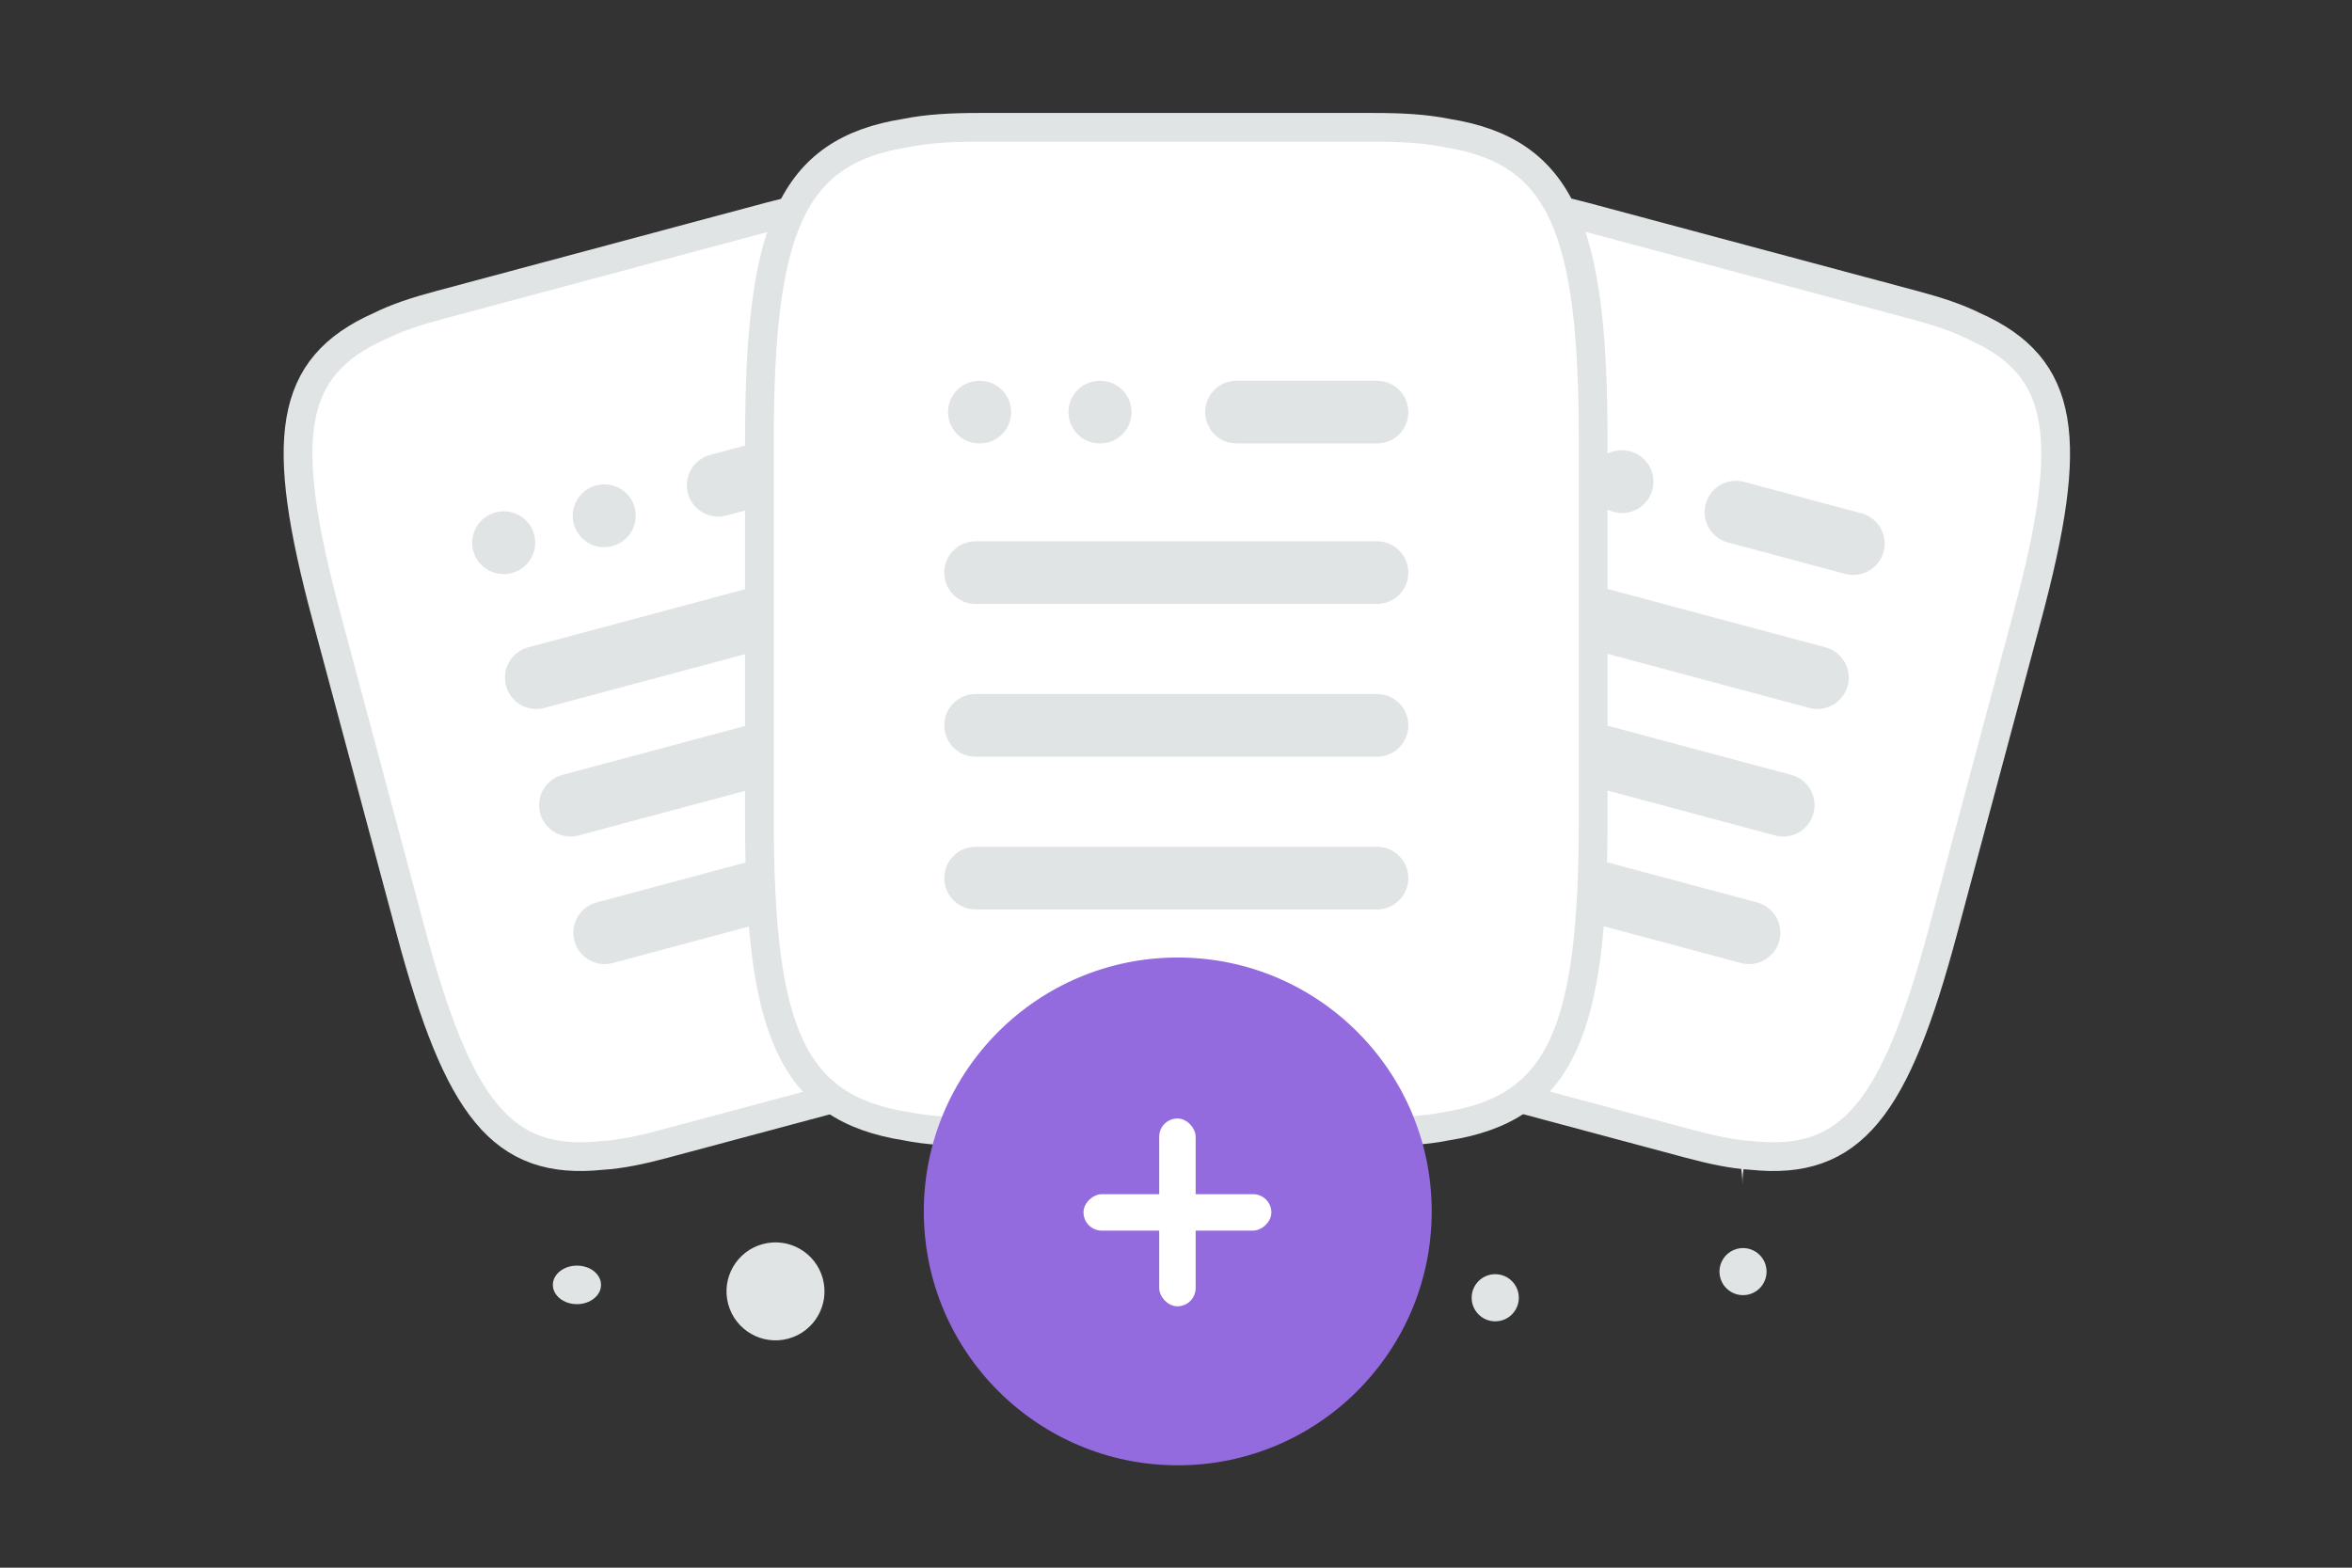 <svg width="900" height="600" viewBox="0 0 900 600" fill="none" xmlns="http://www.w3.org/2000/svg"><rect x="0" y="0" width="900" height="600" fill="#333333" stroke="none"/><path fill="transparent" d="M0 0h900v600H0z"/><path d="M625.858 189.836c-10.581 18.884-33.756 21.479-70.883 17.89-27.922-2.704-53.385-4.796-81.309-20.021-19.545-10.648-35.017-25.056-46.309-39.049-12.236-15.159-29.316-32.459-20.943-49.647 11.506-23.61 78.047-43.496 142.66-10.977 70.977 35.733 87.136 83.347 76.784 101.804z" fill="url(#a)"/><path d="M185.777 194.515c15.47 9.272 37.664.701 37.664.701s-2.902-23.6-18.381-32.861c-15.47-9.272-37.655-.712-37.655-.712s2.902 23.6 18.372 32.872z" fill="url(#b)"/><circle cx="693.726" cy="363.309" r="14.59" transform="rotate(180 693.726 363.309)" fill="#946BDE"/><circle cx="205.029" cy="261.587" r="12.01" transform="rotate(180 205.029 261.587)" fill="#946BDE"/><circle r="13.678" transform="matrix(-1 0 0 1 206.696 418.897)" fill="#946BDE"/><circle r="6.383" transform="matrix(-1 0 0 1 659.934 249.563)" fill="#946BDE"/><circle r="8.207" transform="matrix(-1 0 0 1 448.548 542.418)" fill="#E1E4E5"/><circle r="9.022" transform="matrix(-1 0 0 1 572.157 496.688)" fill="#E1E4E5"/><circle r="10.03" transform="matrix(-1 0 0 1 666.78 158.332)" fill="#E1E4E5"/><circle r="9.007" transform="scale(1 -1) rotate(-75 16.357 -677.952)" fill="#E1E4E5"/><circle r="11.983" transform="matrix(-1 0 0 1 299.879 131.501)" fill="#E1E4E5"/><ellipse rx="9.217" ry="7.374" transform="matrix(-1 0 0 1 220.771 491.764)" fill="#E1E4E5"/><circle r="18.746" transform="scale(1 -1) rotate(-75 -173.683 -440.489)" fill="#E1E4E5"/><path d="M666.62 409.343h.241c1.428 20.231 16.474 20.543 16.474 20.543s-16.592.323-16.592 23.7c0-23.377-16.591-23.7-16.591-23.7s15.04-.312 16.468-20.543z" fill="#E1E4E5"/><path d="m168.112 116.757 126.202-33.815c8.693-2.33 16.513-3.995 23.761-4.431 38.438-4.063 55.06 18.15 73.232 85.968l32.258 120.388c18.172 67.818 14.883 95.366-20.437 111.067-6.495 3.245-14.1 5.713-22.793 8.043l-126.202 33.815c-8.694 2.33-16.514 3.995-23.761 4.431-38.438 4.063-55.061-18.149-73.233-85.968l-32.258-120.388c-18.171-67.818-14.882-95.366 20.438-111.067 6.494-3.245 14.099-5.713 22.793-8.043z" fill="#fff" stroke="#E1E4E5" stroke-width="11"/><path d="m274.837 185.71 44.887-12.027m-114.503 85.663.257-.069 127.992-34.295m-115.168 83.181.257-.069 127.992-34.295M231.383 356.98l.256-.069 127.992-34.295M231.157 197.414l.115-.031m-38.59 10.34.115-.031" stroke="#E1E4E5" stroke-width="24" stroke-linecap="round" stroke-linejoin="round"/><path d="m606.33 82.942 126.201 33.816c8.694 2.329 16.299 4.797 22.794 8.043 35.32 15.7 38.609 43.248 20.437 111.067l-32.258 120.388c-18.172 67.818-34.794 90.031-73.232 85.968-7.248-.437-15.068-2.102-23.762-4.432l-126.201-33.815c-8.694-2.33-16.299-4.797-22.793-8.043-35.32-15.701-38.61-43.248-20.438-111.067l32.258-120.388c18.172-67.819 34.795-90.031 73.233-85.968 7.247.437 15.067 2.102 23.761 4.431z" fill="#fff" stroke="#E1E4E5" stroke-width="11"/><path d="m664.281 196.02 44.887 12.027m-141.995 16.935.257.069 127.992 34.295M554.093 273.8l.256.069 127.992 34.295m-141.328 14.452.256.069 127.992 34.295m-48.66-172.664.115.031m-38.59-10.341.115.031" stroke="#E1E4E5" stroke-width="24" stroke-linecap="round" stroke-linejoin="round"/><path d="M374.553 48.735h151.128c10.411 0 19.647.48 27.875 2.162 44.163 6.968 56.085 36.763 56.085 117.977V313.04c0 81.214-11.922 111.008-56.085 117.976-8.228 1.682-17.464 2.163-27.875 2.163H374.553c-10.411 0-19.647-.481-27.875-2.163-44.163-6.968-56.085-36.762-56.085-117.976V168.874c0-81.214 11.922-111.009 56.085-117.977 8.228-1.682 17.464-2.162 27.875-2.162z" fill="#fff" stroke="#E1E4E5" stroke-width="11"/><path d="M473.154 157.727h53.753m-153.58 61.431h153.58m-153.58 58.459h153.58m-153.58 58.46h153.58m-106.06-178.351h.138m-46.213 0h.138" stroke="#E1E4E5" stroke-width="24" stroke-linecap="round" stroke-linejoin="round"/><circle cx="450.673" cy="463.644" r="97.176" fill="#946BDE"/><rect x="443.573" y="428.08" width="13.947" height="71.881" rx="6.974" fill="#fff"/><rect x="486.487" y="457.047" width="13.947" height="71.881" rx="6.974" transform="rotate(90 486.487 457.047)" fill="#fff"/><defs><linearGradient id="a" x1="554.575" y1="312.226" x2="460.26" y2="-111.585" gradientUnits="userSpaceOnUse"><stop stop-color="#fff"/><stop offset="1" stop-color="#EEE"/></linearGradient><linearGradient id="b" x1="245.641" y1="224.36" x2="121.165" y2="108.706" gradientUnits="userSpaceOnUse"><stop stop-color="#fff"/><stop offset="1" stop-color="#EEE"/></linearGradient></defs></svg>